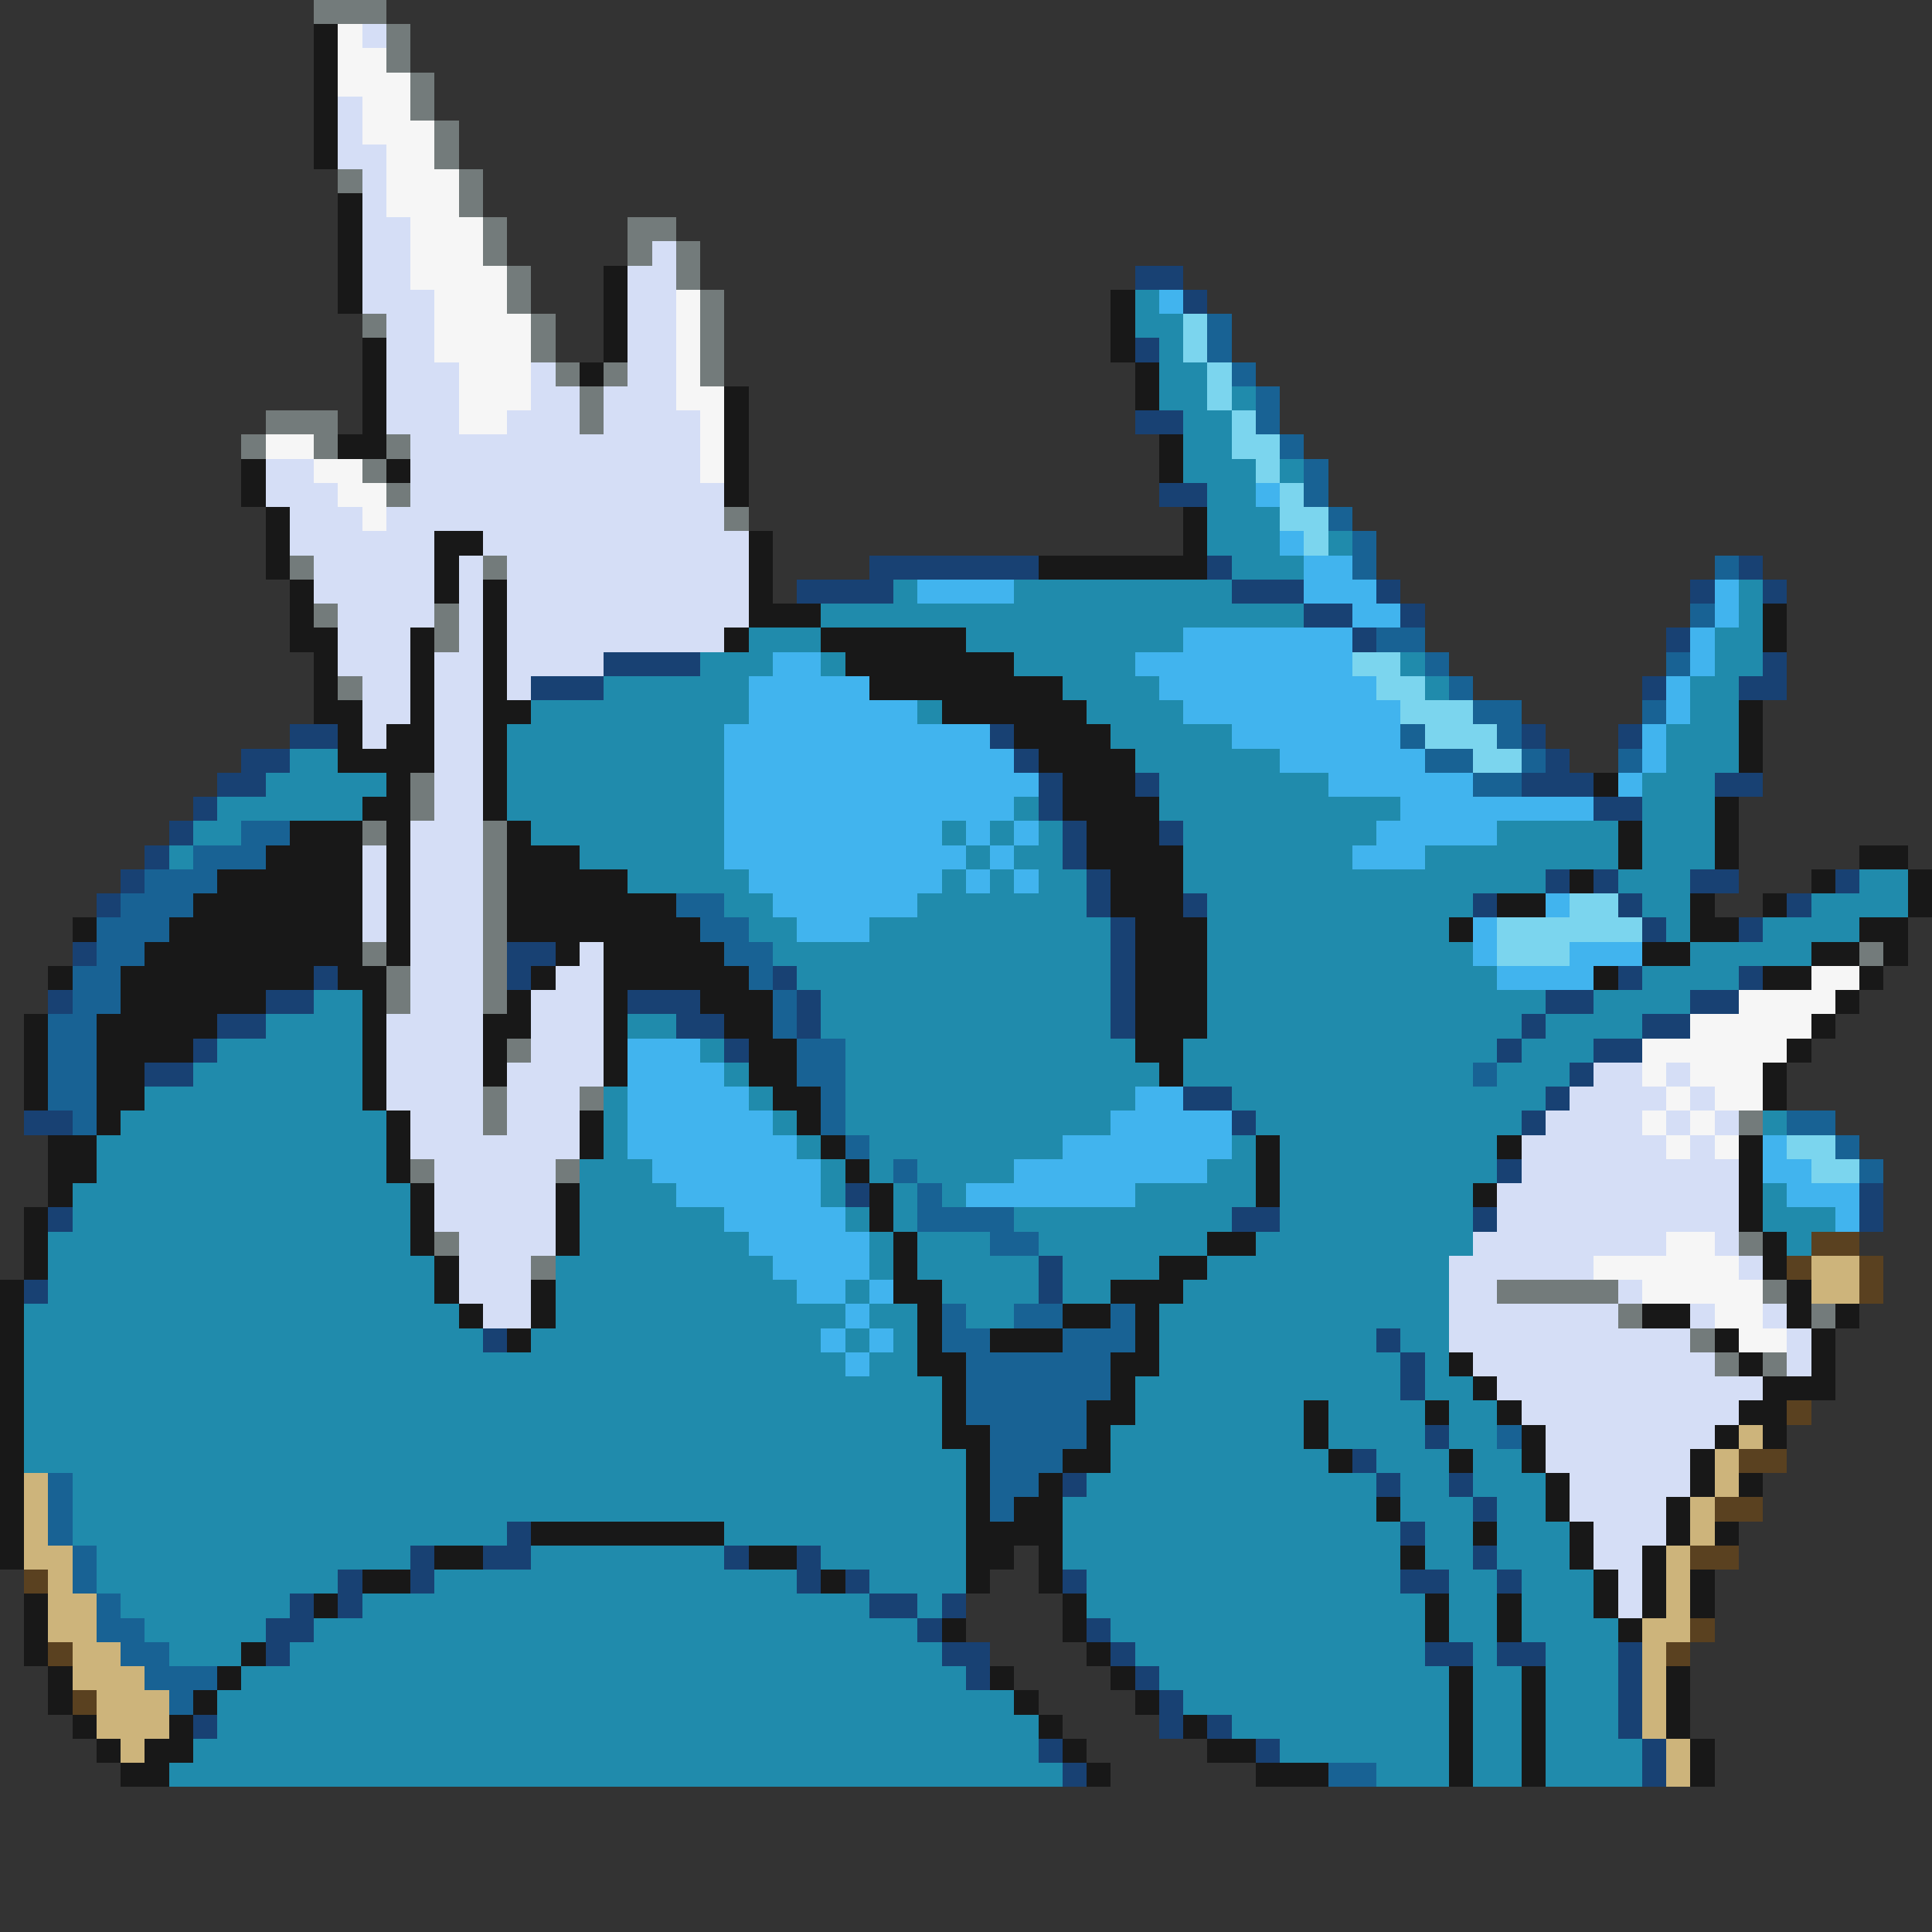 <svg xmlns="http://www.w3.org/2000/svg" viewBox="0 -0.5 80 80" shape-rendering="crispEdges">
<rect x="0" y="-0.5" width="80" height="80" fill="#333333" stroke="none"/>
<path stroke="#737b7b" d="M13 0h3M16 1h1M16 2h1M17 3h1M17 4h1M18 5h1M18 6h1M14 7h1M19 7h1M19 8h1M20 9h1M26 9h2M20 10h1M26 10h1M28 10h1M21 11h1M28 11h1M21 12h1M29 12h1M15 13h1M22 13h1M29 13h1M22 14h1M29 14h1M23 15h1M25 15h1M29 15h1M24 16h1M11 17h3M24 17h1M10 18h1M13 18h1M16 18h1M15 19h1M16 20h1M30 21h1M12 23h1M20 23h1M13 25h1M18 25h1M18 26h1M14 28h1M17 32h1M17 33h1M15 34h1M20 34h1M20 35h1M20 36h1M20 37h1M20 38h1M15 39h1M20 39h1M77 39h1M16 40h1M20 40h1M16 41h1M20 41h1M21 43h1M20 45h1M24 45h1M20 46h1M72 46h1M17 48h1M23 48h1M18 51h1M72 51h1M22 52h1M62 53h5M73 53h1M67 54h1M75 54h1M70 55h1M71 56h1M73 56h1" />
<path stroke="#181818" d="M13 1h1M13 2h1M13 3h1M13 4h1M13 5h1M13 6h1M14 8h1M14 9h1M14 10h1M14 11h1M25 11h1M14 12h1M25 12h1M46 12h1M25 13h1M46 13h1M15 14h1M25 14h1M46 14h1M15 15h1M24 15h1M47 15h1M15 16h1M30 16h1M47 16h1M15 17h1M30 17h1M14 18h2M30 18h1M48 18h1M10 19h1M16 19h1M30 19h1M48 19h1M10 20h1M30 20h1M11 21h1M49 21h1M11 22h1M18 22h2M31 22h1M49 22h1M11 23h1M18 23h1M31 23h1M43 23h7M12 24h1M18 24h1M20 24h1M31 24h1M12 25h1M20 25h1M31 25h3M73 25h1M12 26h2M17 26h1M20 26h1M30 26h1M34 26h6M73 26h1M13 27h1M17 27h1M20 27h1M35 27h7M13 28h1M17 28h1M20 28h1M36 28h8M13 29h2M17 29h1M20 29h2M39 29h6M72 29h1M14 30h1M16 30h2M20 30h1M42 30h4M72 30h1M14 31h4M20 31h1M43 31h4M72 31h1M16 32h1M20 32h1M44 32h3M66 32h1M15 33h2M20 33h1M44 33h4M71 33h1M12 34h3M16 34h1M21 34h1M45 34h3M67 34h1M71 34h1M11 35h4M16 35h1M21 35h3M45 35h4M67 35h1M71 35h1M77 35h2M9 36h6M16 36h1M21 36h5M46 36h3M65 36h1M75 36h1M79 36h1M8 37h7M16 37h1M21 37h7M46 37h3M62 37h2M70 37h1M73 37h1M79 37h1M3 38h1M7 38h8M16 38h1M21 38h8M47 38h3M60 38h1M70 38h2M77 38h2M6 39h9M16 39h1M23 39h1M25 39h5M47 39h3M68 39h2M75 39h2M78 39h1M2 40h1M5 40h8M14 40h2M22 40h1M25 40h6M47 40h3M66 40h1M73 40h2M77 40h1M5 41h6M15 41h1M21 41h1M25 41h1M29 41h3M47 41h3M76 41h1M1 42h1M4 42h5M15 42h1M20 42h2M25 42h1M30 42h2M47 42h3M75 42h1M1 43h1M4 43h4M15 43h1M20 43h1M25 43h1M31 43h2M47 43h2M74 43h1M1 44h1M4 44h2M15 44h1M20 44h1M25 44h1M31 44h2M48 44h1M73 44h1M1 45h1M4 45h2M15 45h1M32 45h2M73 45h1M4 46h1M16 46h1M24 46h1M33 46h1M2 47h2M16 47h1M24 47h1M34 47h1M52 47h1M62 47h1M72 47h1M2 48h2M16 48h1M35 48h1M52 48h1M72 48h1M2 49h1M17 49h1M23 49h1M36 49h1M52 49h1M61 49h1M72 49h1M1 50h1M17 50h1M23 50h1M36 50h1M72 50h1M1 51h1M17 51h1M23 51h1M37 51h1M50 51h2M73 51h1M1 52h1M18 52h1M37 52h1M48 52h2M73 52h1M0 53h1M18 53h1M22 53h1M37 53h2M46 53h3M74 53h1M0 54h1M19 54h1M22 54h1M38 54h1M44 54h2M47 54h1M68 54h2M74 54h1M76 54h1M0 55h1M21 55h1M38 55h1M41 55h3M47 55h1M71 55h1M75 55h1M0 56h1M38 56h2M46 56h2M60 56h1M72 56h1M75 56h1M0 57h1M39 57h1M46 57h1M61 57h1M73 57h3M0 58h1M39 58h1M45 58h2M54 58h1M59 58h1M62 58h1M72 58h2M0 59h1M39 59h2M45 59h1M54 59h1M63 59h1M71 59h1M73 59h1M0 60h1M40 60h1M44 60h2M55 60h1M60 60h1M63 60h1M70 60h1M0 61h1M40 61h1M43 61h1M64 61h1M70 61h1M72 61h1M0 62h1M40 62h1M42 62h2M57 62h1M64 62h1M69 62h1M0 63h1M22 63h8M40 63h4M61 63h1M65 63h1M69 63h1M71 63h1M0 64h1M18 64h2M31 64h2M40 64h2M43 64h1M58 64h1M65 64h1M68 64h1M15 65h2M34 65h1M40 65h1M43 65h1M66 65h1M68 65h1M70 65h1M1 66h1M13 66h1M44 66h1M59 66h1M62 66h1M66 66h1M68 66h1M70 66h1M1 67h1M39 67h1M44 67h1M59 67h1M62 67h1M67 67h1M1 68h1M10 68h1M45 68h1M2 69h1M9 69h1M41 69h1M46 69h1M60 69h1M63 69h1M69 69h1M2 70h1M8 70h1M42 70h1M47 70h1M60 70h1M63 70h1M69 70h1M3 71h1M7 71h1M43 71h1M49 71h1M60 71h1M63 71h1M69 71h1M4 72h1M6 72h2M44 72h1M50 72h2M60 72h1M63 72h1M70 72h1M5 73h2M45 73h1M52 73h3M60 73h1M63 73h1M70 73h1" />
<path stroke="#f6f6f6" d="M14 1h1M14 2h2M14 3h3M15 4h2M15 5h3M16 6h2M16 7h3M16 8h3M17 9h3M17 10h3M17 11h4M18 12h3M28 12h1M18 13h4M28 13h1M18 14h4M28 14h1M19 15h3M28 15h1M19 16h3M28 16h2M19 17h2M29 17h1M11 18h2M29 18h1M13 19h2M29 19h1M14 20h2M15 21h1M75 40h2M72 41h4M70 42h5M68 43h6M68 44h1M70 44h3M69 45h1M71 45h2M68 46h1M70 46h1M69 47h1M71 47h1M69 51h2M66 52h6M68 53h5M71 54h2M72 55h2" />
<path stroke="#d5def6" d="M15 1h1M14 4h1M14 5h1M14 6h2M15 7h1M15 8h1M15 9h2M15 10h2M27 10h1M15 11h2M26 11h2M15 12h3M26 12h2M16 13h2M26 13h2M16 14h2M26 14h2M16 15h3M22 15h1M26 15h2M16 16h3M22 16h2M25 16h3M16 17h3M21 17h3M25 17h4M17 18h12M11 19h2M17 19h12M11 20h3M17 20h13M12 21h3M16 21h14M12 22h6M20 22h11M13 23h5M19 23h1M21 23h10M13 24h5M19 24h1M21 24h10M14 25h4M19 25h1M21 25h10M14 26h3M19 26h1M21 26h9M14 27h3M18 27h2M21 27h4M15 28h2M18 28h2M21 28h1M15 29h2M18 29h2M15 30h1M18 30h2M18 31h2M18 32h2M18 33h2M17 34h3M15 35h1M17 35h3M15 36h1M17 36h3M15 37h1M17 37h3M15 38h1M17 38h3M17 39h3M24 39h1M17 40h3M23 40h2M17 41h3M22 41h3M16 42h4M22 42h3M16 43h4M22 43h3M16 44h4M21 44h4M66 44h2M69 44h1M16 45h4M21 45h3M65 45h4M70 45h1M17 46h3M21 46h3M64 46h4M69 46h1M71 46h1M17 47h7M63 47h6M70 47h1M18 48h5M63 48h9M18 49h5M62 49h10M18 50h5M62 50h10M19 51h4M61 51h8M71 51h1M19 52h3M60 52h6M72 52h1M19 53h3M60 53h2M67 53h1M20 54h2M60 54h7M70 54h1M73 54h1M60 55h10M74 55h1M61 56h10M74 56h1M62 57h11M63 58h9M64 59h7M64 60h6M65 61h5M65 62h4M66 63h3M66 64h2M67 65h1M67 66h1" />
<path stroke="#184173" d="M47 11h2M49 12h1M47 14h1M47 17h2M48 20h2M36 23h7M50 23h1M72 23h1M33 24h4M51 24h3M57 24h1M70 24h1M73 24h1M54 25h2M58 25h1M56 26h1M69 26h1M25 27h4M73 27h1M22 28h3M68 28h1M72 28h2M12 30h2M41 30h1M63 30h1M67 30h1M10 31h2M42 31h1M64 31h1M9 32h2M43 32h1M47 32h1M63 32h3M71 32h2M8 33h1M43 33h1M66 33h2M7 34h1M44 34h1M48 34h1M6 35h1M44 35h1M5 36h1M45 36h1M64 36h1M66 36h1M70 36h2M76 36h1M4 37h1M45 37h1M49 37h1M61 37h1M67 37h1M74 37h1M46 38h1M68 38h1M72 38h1M3 39h1M21 39h2M46 39h1M13 40h1M21 40h1M32 40h1M46 40h1M67 40h1M72 40h1M2 41h1M11 41h2M26 41h3M33 41h1M46 41h1M64 41h2M70 41h2M9 42h2M28 42h2M33 42h1M46 42h1M63 42h1M68 42h2M8 43h1M30 43h1M62 43h1M66 43h2M6 44h2M65 44h1M49 45h2M64 45h1M1 46h2M51 46h1M63 46h1M62 48h1M35 49h1M77 49h1M2 50h1M51 50h2M61 50h1M77 50h1M43 52h1M1 53h1M43 53h1M20 55h1M57 55h1M58 56h1M58 57h1M59 59h1M56 60h1M44 61h1M57 61h1M60 61h1M61 62h1M21 63h1M58 63h1M17 64h1M20 64h2M30 64h1M33 64h1M61 64h1M14 65h1M17 65h1M33 65h1M35 65h1M44 65h1M58 65h2M62 65h1M12 66h1M14 66h1M36 66h2M39 66h1M11 67h2M38 67h1M45 67h1M11 68h1M39 68h2M46 68h1M59 68h2M62 68h2M67 68h1M40 69h1M47 69h1M67 69h1M48 70h1M67 70h1M8 71h1M48 71h1M50 71h1M67 71h1M43 72h1M52 72h1M68 72h1M44 73h1M68 73h1" />
<path stroke="#208bac" d="M47 12h1M47 13h2M48 14h1M48 15h2M48 16h2M51 16h1M49 17h2M49 18h2M49 19h3M53 19h1M50 20h2M50 21h3M50 22h3M55 22h1M51 23h3M37 24h1M42 24h9M72 24h1M34 25h20M72 25h1M31 26h3M40 26h9M71 26h2M29 27h3M34 27h1M42 27h5M58 27h1M71 27h2M25 28h6M44 28h4M59 28h1M70 28h2M22 29h9M38 29h1M45 29h4M70 29h2M21 30h9M46 30h5M69 30h3M12 31h2M21 31h9M47 31h6M69 31h3M11 32h5M21 32h9M48 32h7M68 32h3M9 33h6M21 33h9M42 33h1M48 33h10M68 33h3M8 34h2M22 34h8M39 34h1M41 34h1M43 34h1M49 34h8M62 34h5M68 34h3M7 35h1M24 35h6M40 35h1M42 35h2M49 35h7M59 35h8M68 35h3M26 36h5M39 36h1M41 36h1M43 36h2M49 36h15M67 36h3M77 36h2M30 37h2M38 37h7M50 37h11M68 37h2M75 37h4M31 38h2M36 38h10M50 38h10M69 38h1M73 38h4M32 39h14M50 39h11M70 39h5M33 40h13M50 40h12M68 40h4M13 41h2M34 41h12M50 41h14M66 41h4M11 42h4M26 42h2M34 42h12M50 42h13M64 42h4M9 43h6M29 43h1M35 43h12M49 43h13M63 43h3M8 44h7M30 44h1M35 44h13M49 44h12M62 44h3M6 45h9M25 45h1M31 45h1M35 45h12M51 45h13M5 46h11M25 46h1M32 46h1M35 46h11M52 46h11M73 46h1M4 47h12M25 47h1M33 47h1M36 47h8M51 47h1M53 47h9M4 48h12M24 48h3M34 48h1M36 48h1M38 48h4M50 48h2M53 48h9M3 49h14M24 49h4M34 49h1M37 49h1M39 49h1M47 49h5M53 49h8M73 49h1M3 50h14M24 50h6M35 50h1M37 50h1M42 50h9M53 50h8M73 50h3M2 51h15M24 51h7M36 51h1M38 51h3M43 51h7M52 51h9M74 51h1M2 52h16M23 52h9M36 52h1M38 52h5M44 52h4M50 52h10M2 53h16M23 53h10M35 53h1M39 53h4M44 53h2M49 53h11M1 54h18M23 54h12M36 54h2M40 54h2M48 54h12M1 55h19M22 55h12M35 55h1M37 55h1M48 55h9M58 55h2M1 56h34M36 56h2M48 56h10M59 56h1M1 57h38M47 57h11M59 57h2M1 58h38M47 58h7M55 58h4M60 58h2M1 59h38M46 59h8M55 59h4M60 59h2M1 60h39M46 60h9M57 60h3M61 60h2M3 61h37M45 61h12M58 61h2M61 61h3M3 62h37M44 62h13M58 62h3M62 62h2M3 63h18M30 63h10M44 63h14M59 63h2M62 63h3M4 64h13M22 64h8M34 64h6M44 64h14M59 64h2M62 64h3M4 65h10M18 65h15M36 65h4M45 65h13M60 65h2M63 65h3M5 66h7M15 66h21M38 66h1M45 66h14M60 66h2M63 66h3M6 67h5M13 67h25M46 67h13M60 67h2M63 67h4M7 68h3M12 68h27M47 68h12M61 68h1M64 68h3M10 69h30M48 69h12M61 69h2M64 69h3M9 70h33M49 70h11M61 70h2M64 70h3M9 71h34M51 71h9M61 71h2M64 71h3M8 72h35M53 72h7M61 72h2M64 72h4M7 73h37M57 73h3M61 73h2M64 73h4" />
<path stroke="#41b4ee" d="M48 12h1M52 20h1M53 22h1M54 23h2M38 24h4M54 24h3M71 24h1M56 25h2M71 25h1M49 26h7M70 26h1M32 27h2M47 27h9M70 27h1M31 28h5M48 28h9M69 28h1M31 29h7M49 29h9M69 29h1M30 30h11M51 30h7M68 30h1M30 31h12M53 31h6M68 31h1M30 32h13M55 32h6M67 32h1M30 33h12M58 33h8M30 34h9M40 34h1M42 34h1M57 34h5M30 35h10M41 35h1M56 35h3M31 36h8M40 36h1M42 36h1M32 37h6M64 37h1M33 38h3M61 38h1M61 39h1M65 39h3M62 40h4M26 43h3M26 44h4M26 45h5M47 45h2M26 46h6M46 46h5M26 47h7M44 47h7M73 47h1M27 48h7M42 48h8M73 48h2M28 49h6M40 49h7M74 49h3M30 50h5M76 50h1M31 51h5M32 52h4M33 53h2M36 53h1M35 54h1M34 55h1M36 55h1M35 56h1" />
<path stroke="#7bd5ee" d="M49 13h1M49 14h1M50 15h1M50 16h1M51 17h1M51 18h2M52 19h1M53 20h1M53 21h2M54 22h1M56 27h2M57 28h2M58 29h3M59 30h3M61 31h2M65 37h2M62 38h6M62 39h3M74 47h2M75 48h2" />
<path stroke="#186294" d="M50 13h1M50 14h1M51 15h1M52 16h1M52 17h1M53 18h1M54 19h1M54 20h1M55 21h1M56 22h1M56 23h1M71 23h1M70 25h1M57 26h2M59 27h1M69 27h1M60 28h1M61 29h2M68 29h1M58 30h1M62 30h1M59 31h2M63 31h1M67 31h1M61 32h2M10 34h2M8 35h3M6 36h3M5 37h3M28 37h2M4 38h3M29 38h2M4 39h2M30 39h2M3 40h2M31 40h1M3 41h2M32 41h1M2 42h2M32 42h1M2 43h2M33 43h2M2 44h2M33 44h2M61 44h1M2 45h2M34 45h1M3 46h1M34 46h1M74 46h2M35 47h1M76 47h1M37 48h1M77 48h1M38 49h1M38 50h4M41 51h2M39 54h1M42 54h2M46 54h1M39 55h2M44 55h3M40 56h6M40 57h6M40 58h5M41 59h4M62 59h1M41 60h3M2 61h1M41 61h2M2 62h1M41 62h1M2 63h1M3 64h1M3 65h1M4 66h1M4 67h2M5 68h2M6 69h3M7 70h1M55 73h2" />
<path stroke="#5a4120" d="M75 51h2M74 52h1M77 52h1M77 53h1M74 58h1M72 60h2M71 62h2M70 64h2M1 65h1M70 67h1M2 68h1M69 68h1M3 70h1" />
<path stroke="#cdb47b" d="M75 52h2M75 53h2M72 59h1M71 60h1M1 61h1M71 61h1M1 62h1M70 62h1M1 63h1M70 63h1M1 64h2M69 64h1M2 65h1M69 65h1M2 66h2M69 66h1M2 67h2M68 67h2M3 68h2M68 68h1M3 69h3M68 69h1M4 70h3M68 70h1M4 71h3M68 71h1M5 72h1M69 72h1M69 73h1" />
</svg>
